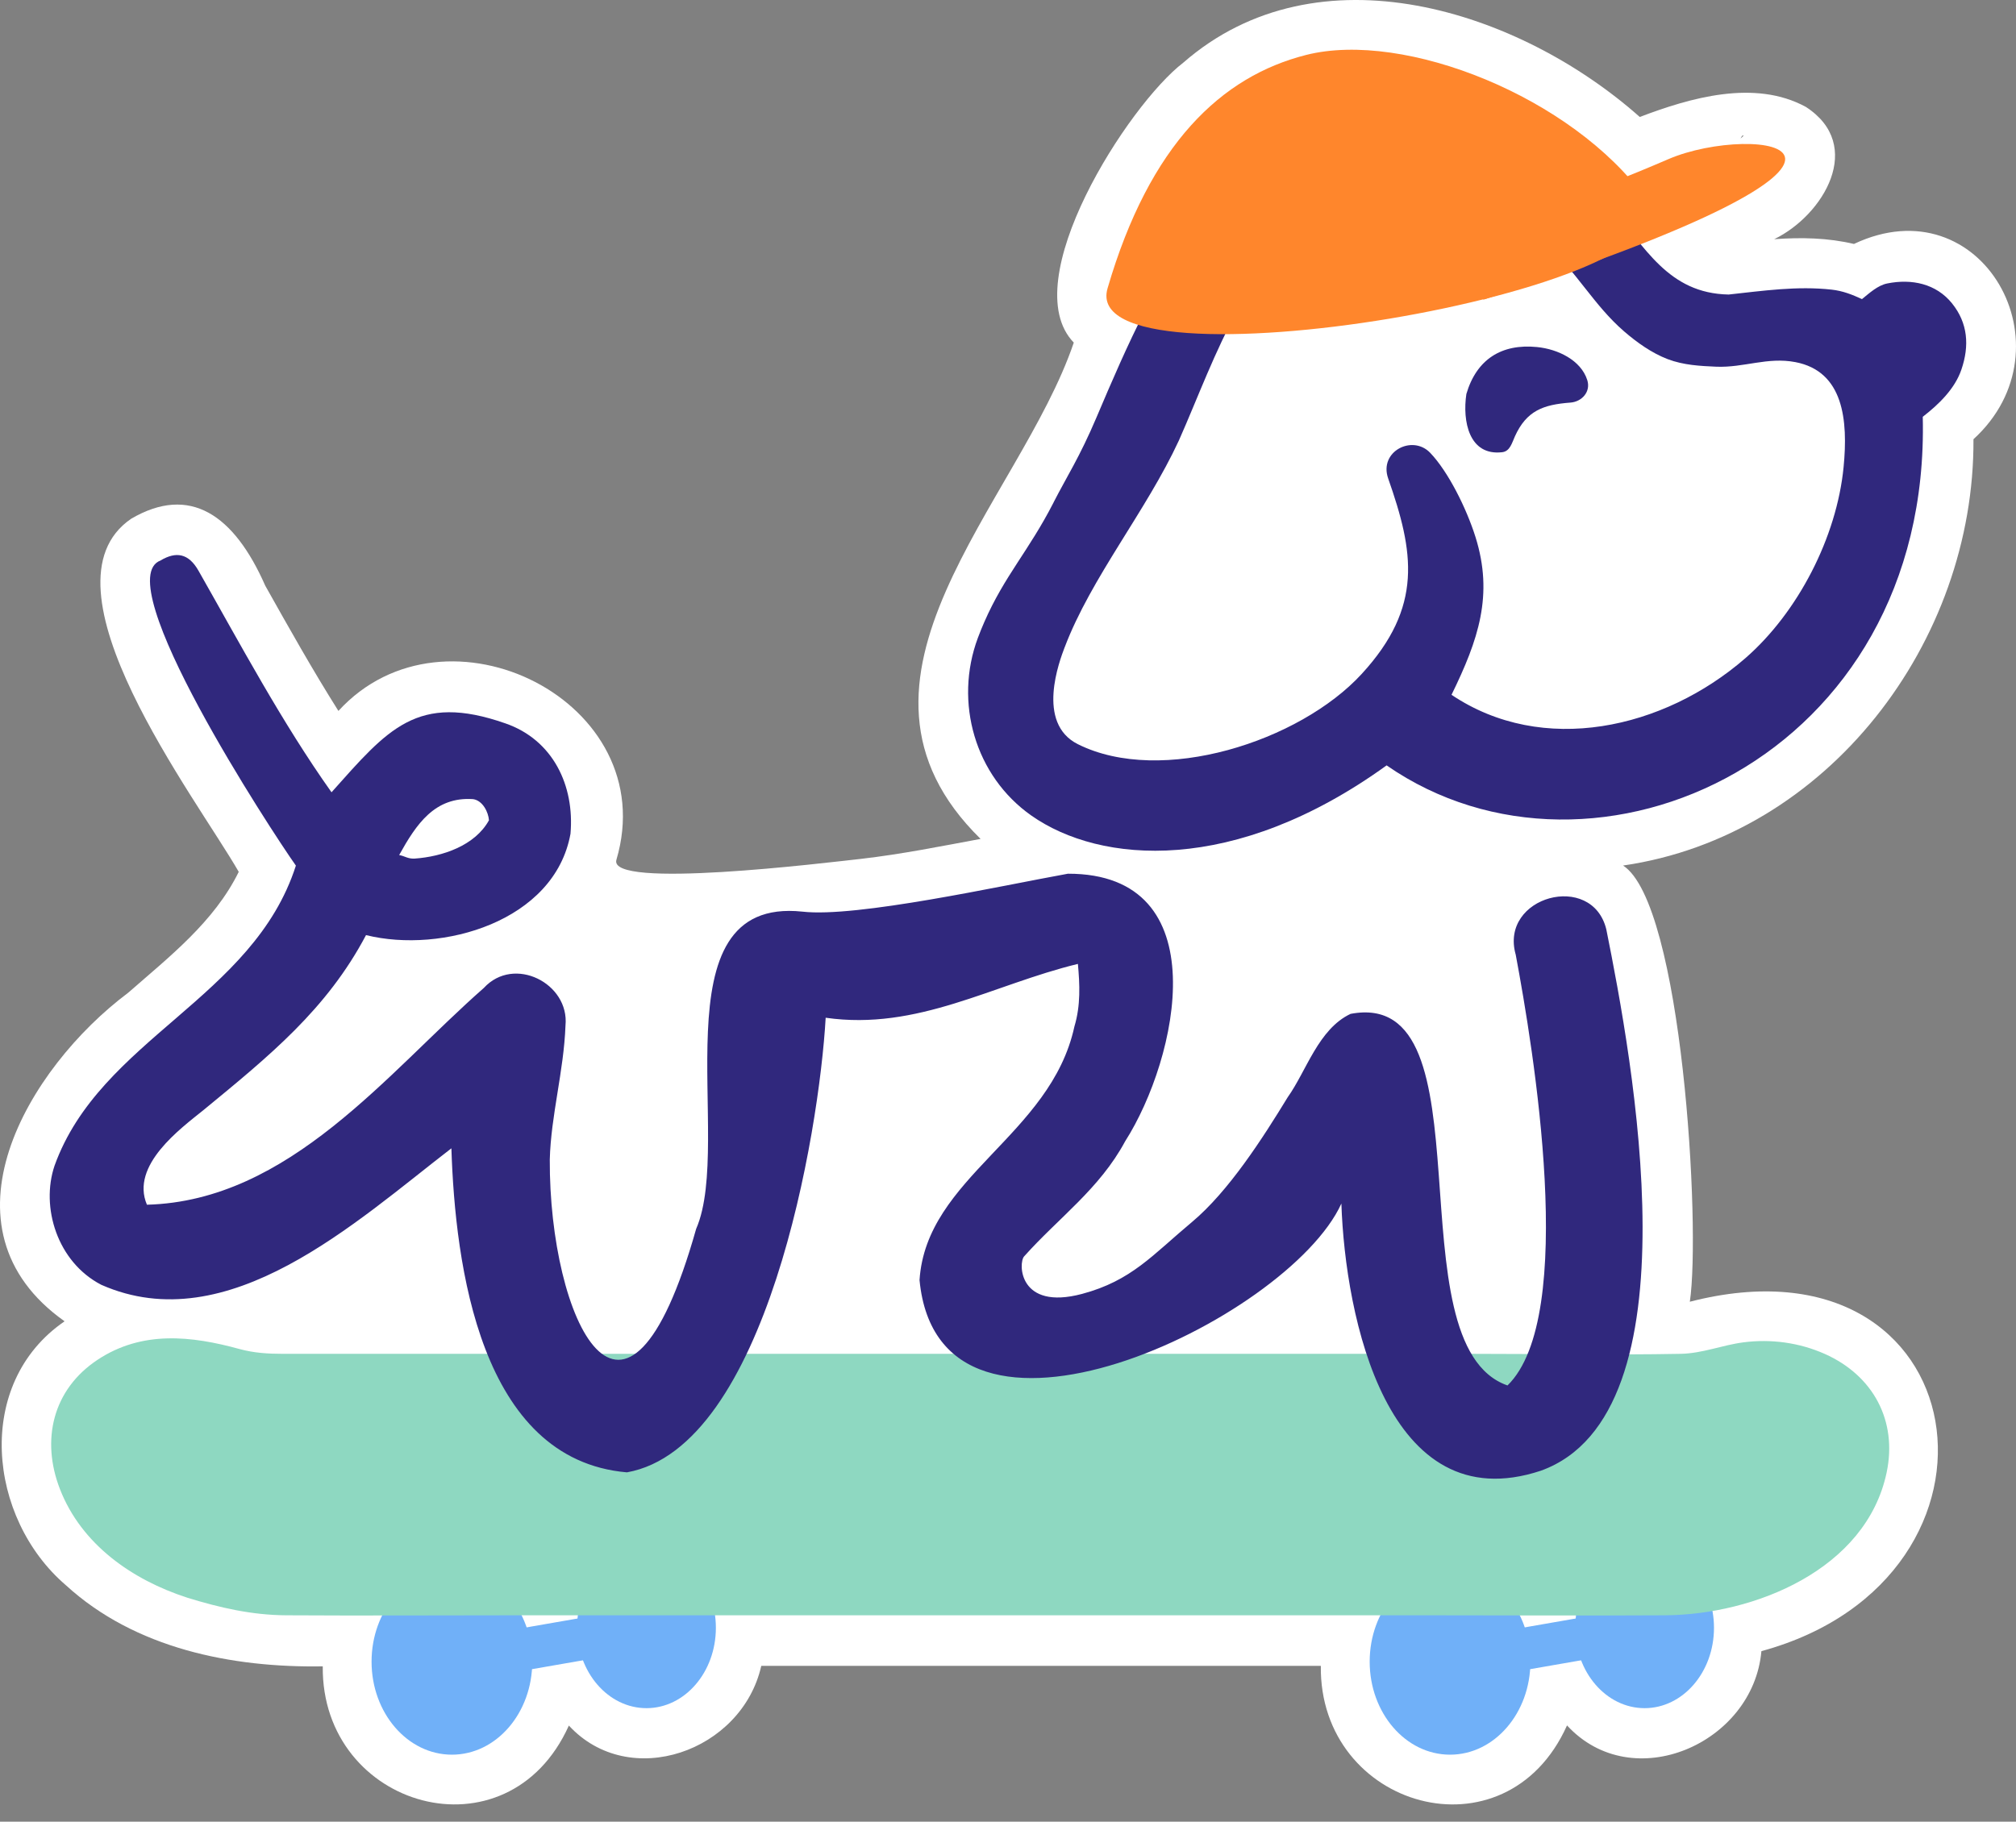 <svg width="52" height="47" viewBox="0 0 52 47" fill="none" xmlns="http://www.w3.org/2000/svg">
<rect x="0" y="0" width="52" height="47" fill="#808080" stroke="none"/>
<g id="Group">
<path id="Vector" d="M1.666 34.09C-1.729 31.684 0.703 27.564 3.306 25.613C4.365 24.686 5.522 23.787 6.158 22.494C5.066 20.591 0.859 15.112 3.383 13.384C4.898 12.497 6.036 13.28 6.842 15.111C7.452 16.198 8.064 17.287 8.729 18.342C11.497 15.313 17.106 18.1 15.9 22.181C15.664 22.956 21.31 22.257 22.209 22.159C23.274 22.035 24.247 21.838 25.293 21.644C21.101 17.534 26.294 12.975 27.697 8.839C26.172 7.264 29.104 2.701 30.521 1.617C33.995 -1.416 39.187 0.259 42.296 3.018C43.592 2.524 45.26 2.038 46.579 2.758C48.106 3.745 47.044 5.549 45.763 6.171C46.467 6.121 47.146 6.135 47.82 6.294C51.121 4.732 53.485 8.973 50.903 11.332C50.933 16.556 47.153 21.564 41.865 22.331C43.392 23.313 43.873 31.666 43.587 33.585C51.051 31.664 52.395 40.703 45.433 42.6C45.224 44.984 42.108 46.353 40.419 44.516C38.84 48.04 34.022 46.651 34.069 42.98H19.636C19.137 45.191 16.235 46.213 14.673 44.52C13.094 48.033 8.286 46.654 8.325 42.992C5.976 43.031 3.48 42.531 1.699 40.899C-0.321 39.167 -0.675 35.693 1.667 34.089L1.666 34.09ZM44.967 3.495C44.951 3.48 44.925 3.515 44.895 3.573C44.941 3.536 44.976 3.503 44.967 3.495Z" fill="white"/>
<g id="Group_2">
<g id="Group_3">
<path id="Vector_2" d="M42.42 44.071C41.431 44.071 40.63 43.143 40.63 41.998C40.63 40.854 41.431 39.926 42.42 39.926C43.408 39.926 44.21 40.854 44.21 41.998C44.21 43.143 43.408 44.071 42.42 44.071Z" fill="#70B0F8"/>
<path id="Vector_3" d="M37.402 45.271C36.257 45.271 35.329 44.196 35.329 42.871C35.329 41.545 36.257 40.471 37.402 40.471C38.547 40.471 39.475 41.545 39.475 42.871C39.475 44.196 38.547 45.271 37.402 45.271Z" fill="#70B0F8"/>
<path id="Vector_4" d="M42.565 42.526C40.892 42.817 39.219 43.107 37.547 43.399C36.86 43.517 36.565 42.467 37.256 42.347C38.929 42.056 40.602 41.766 42.275 41.474C42.961 41.355 43.256 42.406 42.565 42.526Z" fill="#70B0F8"/>
</g>
<g id="Group_4">
<path id="Vector_5" d="M16.675 44.071C15.686 44.071 14.884 43.143 14.884 41.998C14.884 40.854 15.686 39.926 16.675 39.926C17.663 39.926 18.465 40.854 18.465 41.998C18.465 43.143 17.663 44.071 16.675 44.071Z" fill="#70B0F8"/>
<path id="Vector_6" d="M11.657 45.271C10.512 45.271 9.584 44.196 9.584 42.871C9.584 41.545 10.512 40.471 11.657 40.471C12.802 40.471 13.729 41.545 13.729 42.871C13.729 44.196 12.802 45.271 11.657 45.271Z" fill="#70B0F8"/>
<path id="Vector_7" d="M16.82 42.526C15.147 42.817 13.474 43.107 11.801 43.399C11.115 43.517 10.819 42.467 11.511 42.347C13.184 42.056 14.857 41.766 16.529 41.474C17.216 41.355 17.511 42.406 16.82 42.526Z" fill="#70B0F8"/>
</g>
<g id="Group_5">
<path id="Vector_8" d="M4.971 40.693L5.499 40.856C6.086 41.037 6.711 41.13 7.343 41.13H42.998C43.68 41.13 44.354 41.022 44.98 40.812L45.236 40.727C47.037 40.123 48.203 38.754 48.203 37.24C48.203 35.74 46.217 34.726 44.422 35.311C44.087 35.42 43.726 35.476 43.362 35.476H7.023C6.686 35.476 6.351 35.428 6.037 35.334L5.556 35.19C3.772 34.655 1.849 35.668 1.849 37.142C1.849 38.707 3.086 40.114 4.971 40.694V40.693Z" fill="#8ED8C1"/>
<path id="Vector_9" d="M5.116 40.166C6.079 40.463 7.006 40.583 7.999 40.583H41.692C42.128 40.583 42.563 40.589 43 40.583C44.445 40.567 46.125 40.059 47.056 38.882C47.842 37.887 47.927 36.524 46.648 35.932C45.512 35.406 44.495 35.999 43.343 36.02C43.184 36.023 43.025 36.02 42.867 36.02C41.974 36.02 41.082 36.02 40.189 36.02H30.151C26.122 36.02 22.092 36.02 18.063 36.02C15.038 36.02 12.012 36.02 8.987 36.02C8.361 36.02 7.734 36.025 7.107 36.02C6.453 36.014 5.878 35.822 5.253 35.671C4.116 35.395 2.283 35.893 2.402 37.348C2.52 38.794 3.841 39.754 5.116 40.168C5.782 40.384 5.497 41.436 4.826 41.219C3.411 40.761 2.101 39.848 1.546 38.419C1.054 37.152 1.359 35.848 2.519 35.081C3.664 34.324 4.934 34.463 6.181 34.806C6.554 34.908 6.917 34.929 7.296 34.929C9.61 34.929 11.925 34.929 14.239 34.929C18.271 34.929 22.303 34.929 26.335 34.929C30.199 34.929 34.062 34.929 37.926 34.929C39.733 34.929 41.544 34.963 43.352 34.929C43.914 34.918 44.417 34.705 44.968 34.633C45.681 34.54 46.41 34.639 47.069 34.932C48.318 35.489 48.945 36.657 48.663 37.993C48.132 40.5 45.25 41.661 42.945 41.675C40.932 41.687 38.92 41.675 36.908 41.675H13.264C11.304 41.675 9.343 41.687 7.381 41.675C6.494 41.67 5.666 41.479 4.825 41.219C4.156 41.013 4.441 39.96 5.115 40.168L5.116 40.166Z" fill="#8ED8C1"/>
</g>
<path id="Vector_10" d="M4.146 14.457C4.54 14.226 4.862 14.269 5.122 14.728C6.199 16.622 7.272 18.639 8.551 20.441C10 18.819 10.755 17.864 13.038 18.664C14.261 19.088 14.824 20.265 14.715 21.511C14.307 23.774 11.398 24.611 9.441 24.126C8.429 26.041 6.954 27.238 5.245 28.643C4.665 29.112 3.356 30.063 3.79 31.082C7.469 30.984 9.996 27.671 12.479 25.49C13.259 24.64 14.692 25.372 14.586 26.458C14.543 27.636 14.21 28.782 14.181 29.915C14.161 34.02 16.119 38.217 17.956 31.706C18.948 29.433 16.861 23.117 20.695 23.52C22.086 23.682 25.818 22.853 27.545 22.542C31.428 22.535 30.388 27.304 29.021 29.447C28.362 30.673 27.306 31.418 26.415 32.416C26.263 32.586 26.273 33.819 27.91 33.383C29.187 33.042 29.727 32.379 30.746 31.528C31.692 30.737 32.575 29.357 33.214 28.31C33.702 27.624 34.005 26.551 34.836 26.158C38.516 25.462 35.871 34.695 38.884 35.745C40.704 33.972 39.548 27.041 39.096 24.631C38.668 23.124 41.069 22.476 41.433 23.98C42.095 27.278 43.827 36.472 39.746 37.944C35.777 39.261 34.697 33.972 34.599 31.052C33.227 34.07 24.23 38.354 23.718 33.026C23.891 30.366 27.1 29.307 27.713 26.484C27.877 25.939 27.851 25.396 27.803 24.869C25.606 25.402 23.667 26.598 21.297 26.258C21.13 29.216 19.776 37.341 16.171 37.987C12.376 37.66 11.741 32.628 11.643 29.627C9.18 31.524 5.885 34.593 2.612 33.148C1.474 32.558 1.046 31.142 1.407 30.075C2.586 26.803 6.531 25.765 7.632 22.333C7.002 21.443 2.756 14.96 4.146 14.459V14.457ZM10.692 22.152C11.417 22.101 12.254 21.815 12.612 21.163C12.598 20.954 12.45 20.653 12.203 20.618C11.212 20.55 10.738 21.265 10.296 22.06C10.451 22.09 10.516 22.159 10.692 22.152Z" fill="#30287D"/>
<g id="Group_6">
<path id="Vector_11" d="M27.176 12.961C27.514 12.3 27.846 11.798 28.283 10.768C29.852 7.069 31.694 2.902 36.512 2.896C38.475 2.894 40.1 3.995 41.502 5.281C42.433 6.38 43.028 7.569 44.588 7.599C45.477 7.503 46.355 7.373 47.248 7.473C47.533 7.505 47.771 7.599 48.027 7.717C48.218 7.563 48.435 7.361 48.68 7.313C49.309 7.187 49.94 7.318 50.35 7.827C50.76 8.337 50.802 8.918 50.592 9.534C50.423 10.032 50.008 10.434 49.595 10.753C49.807 19.55 41.111 23.456 35.766 19.747C31.838 22.583 28.38 22.29 26.603 21.042C25.151 20.023 24.603 18.118 25.223 16.457C25.273 16.321 25.329 16.187 25.387 16.053C25.916 14.843 26.528 14.228 27.176 12.963V12.961ZM27.461 16.701C27.334 17.038 26.711 18.655 27.802 19.2C29.959 20.278 33.523 19.13 35.121 17.39C36.719 15.652 36.47 14.237 35.806 12.344C35.562 11.649 36.43 11.203 36.89 11.683C37.351 12.164 37.823 13.107 38.058 13.854C38.529 15.354 38.132 16.51 37.44 17.926C39.791 19.508 42.913 18.815 45.022 16.979C46.37 15.804 47.376 13.867 47.553 12.05C47.671 10.841 47.553 9.582 46.311 9.343C45.587 9.204 44.984 9.49 44.268 9.461C43.856 9.443 43.427 9.422 43.016 9.266C42.605 9.109 42.225 8.837 41.894 8.552C41.11 7.875 40.666 7.007 39.884 6.309C38.346 4.934 36.368 4.39 34.503 5.352C32.138 6.572 31.401 9.126 30.408 11.364C29.564 13.187 28.144 14.902 27.462 16.7L27.461 16.701Z" fill="#30287D"/>
<path id="Vector_12" d="M39.647 8.954C40.175 9.006 40.778 9.288 40.942 9.808C41.037 10.11 40.798 10.367 40.505 10.387C39.805 10.44 39.375 10.596 39.075 11.258C38.999 11.426 38.949 11.643 38.748 11.667C37.89 11.768 37.718 10.864 37.823 10.165C38.084 9.275 38.725 8.862 39.647 8.954Z" fill="#30287D"/>
</g>
<g id="Group_7">
<path id="Vector_13" d="M42.45 5.13C44.152 7.496 27.752 10.238 28.568 7.439C29.656 3.708 31.511 1.969 33.692 1.417C36.233 0.776 40.565 2.508 42.45 5.128V5.13Z" fill="#FF862C"/>
<path id="Vector_14" d="M40.078 5.231C40.078 5.231 40.835 5.052 43.041 4.103C45.245 3.155 50.443 3.788 38.254 7.735L40.078 5.23V5.231Z" fill="#FF862C"/>
</g>
</g>
</g>
</svg>
